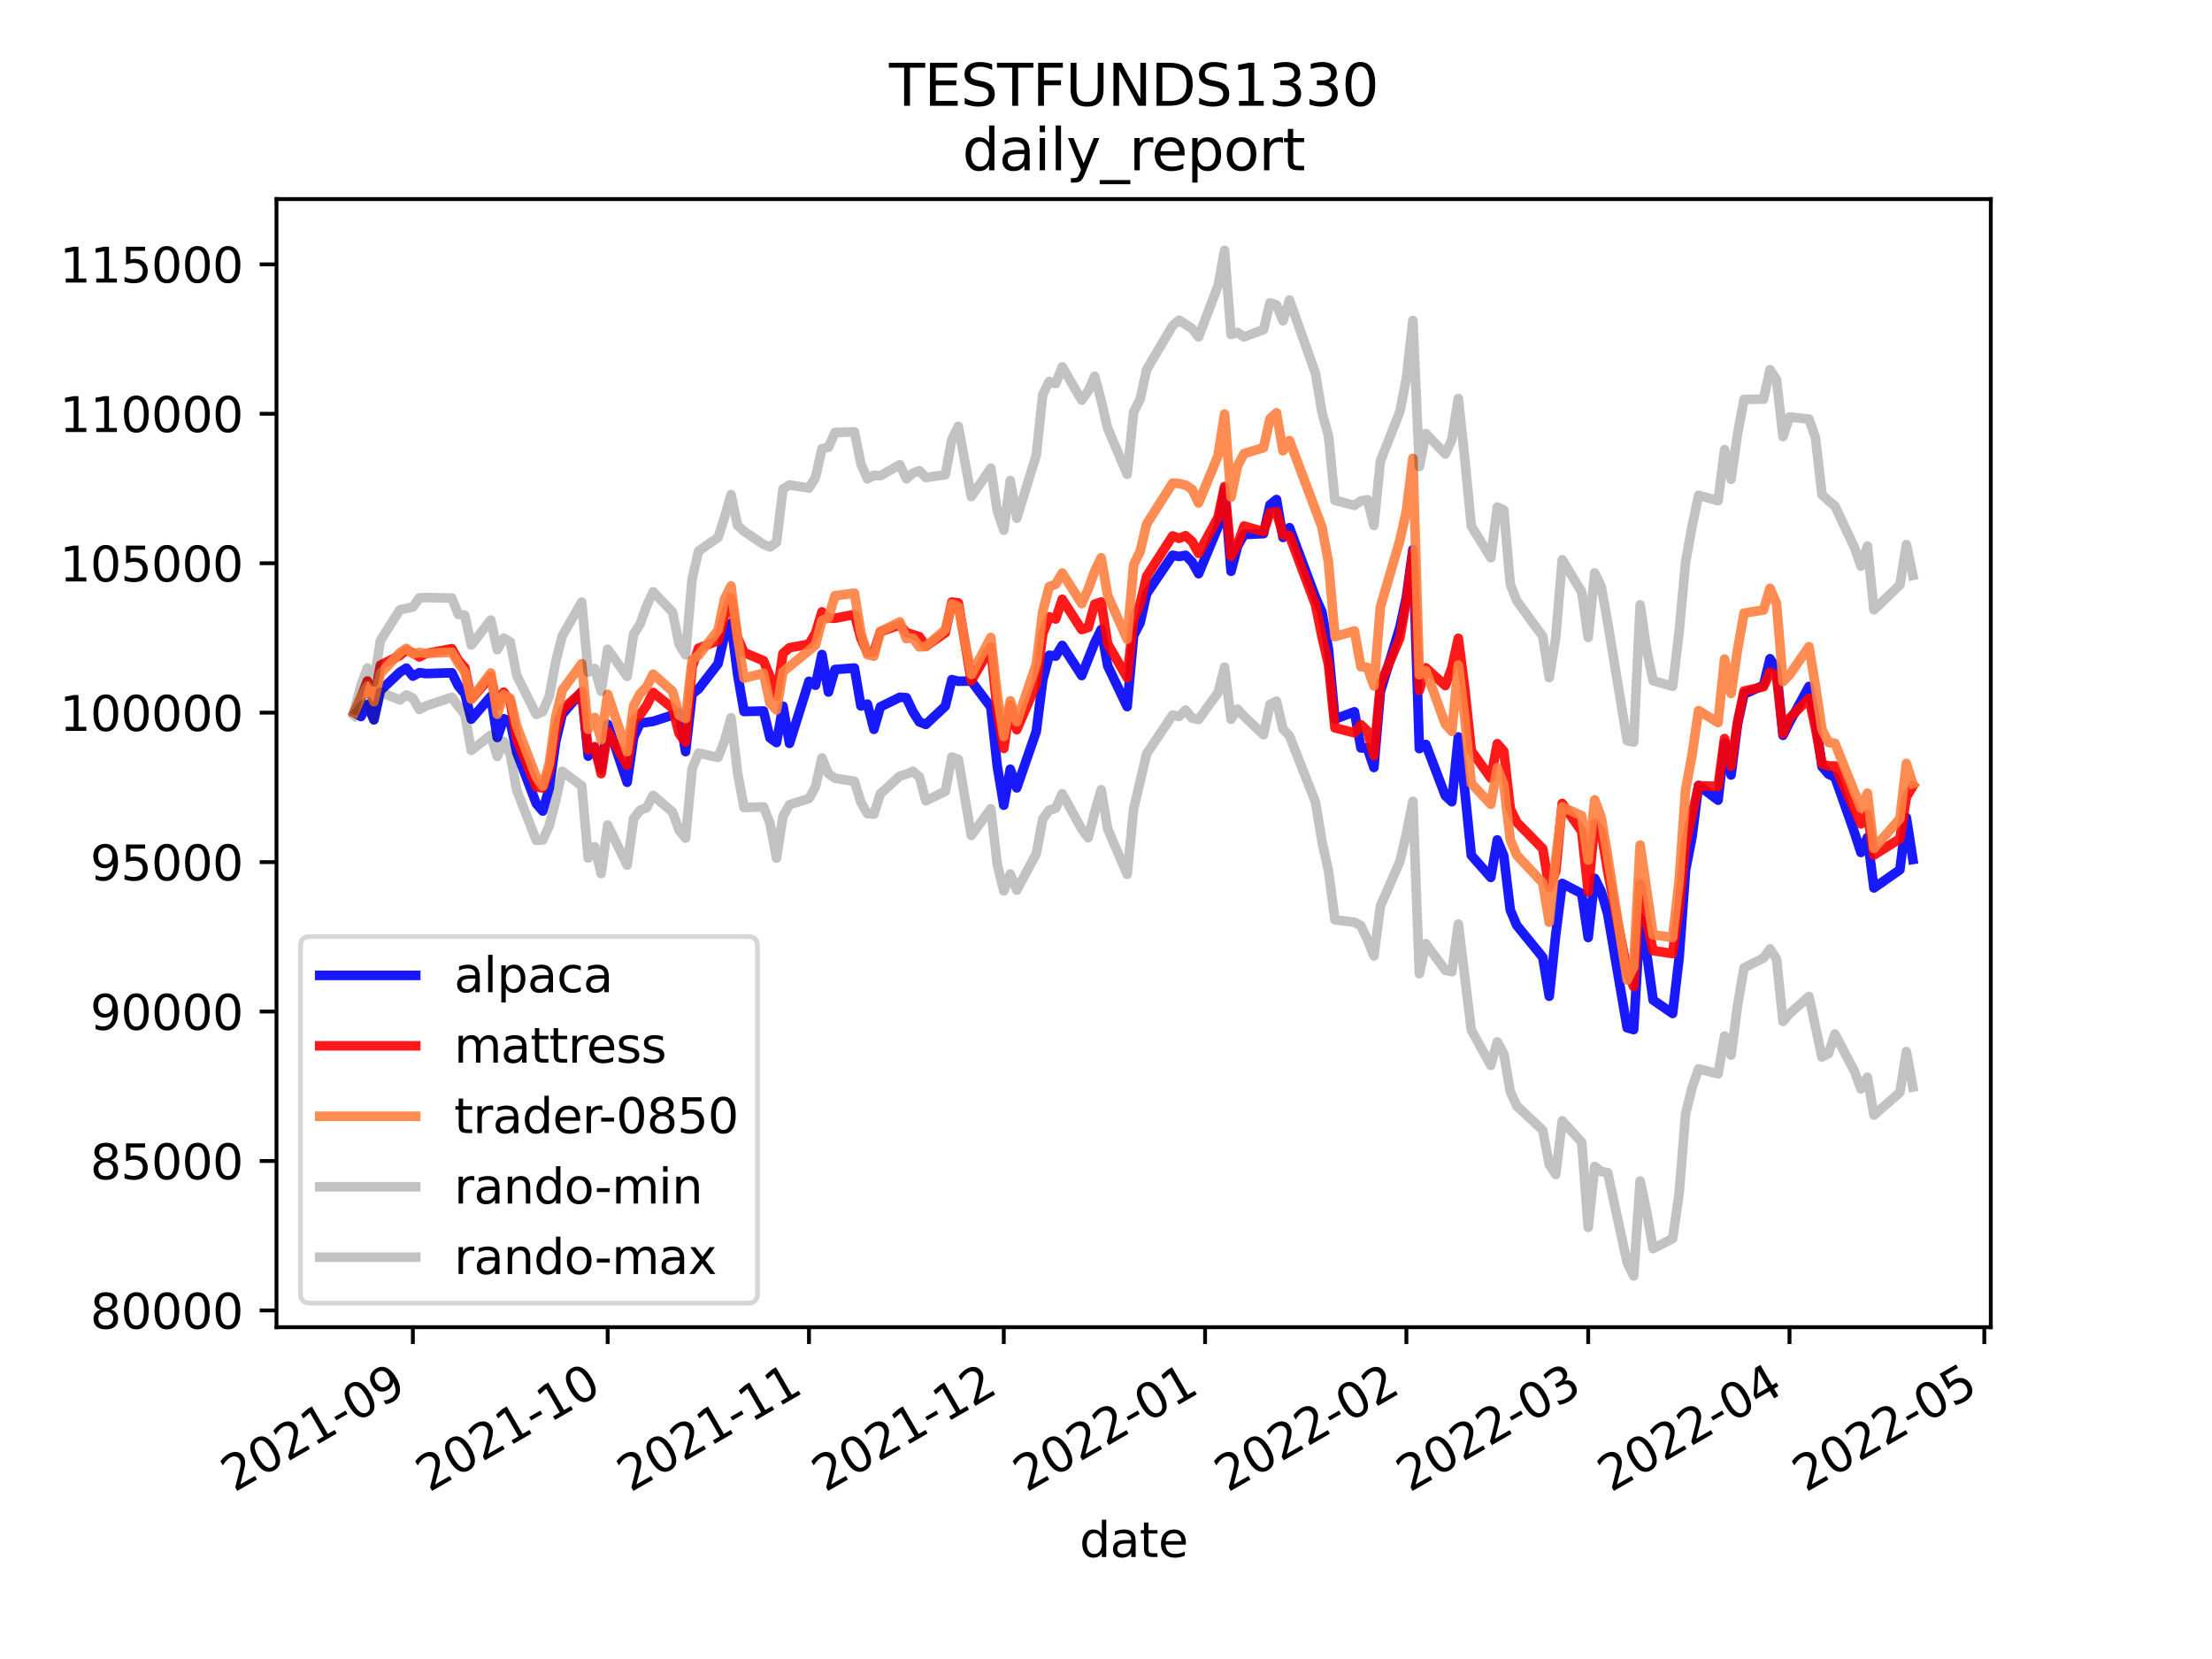 <?xml version="1.0" encoding="utf-8" standalone="no"?>
<!DOCTYPE svg PUBLIC "-//W3C//DTD SVG 1.1//EN"
  "http://www.w3.org/Graphics/SVG/1.1/DTD/svg11.dtd">
<svg height="345.6pt" version="1.1" viewBox="0 0 460.8 345.6" width="460.8pt" xmlns="http://www.w3.org/2000/svg" xmlns:xlink="http://www.w3.org/1999/xlink">
 <defs>
  <style type="text/css">*{stroke-linecap:butt;stroke-linejoin:round;}</style>
 </defs>
 <g id="figure_1">
  <g id="patch_1">
   <path d="M 0 345.6 
L 460.8 345.6 
L 460.8 0 
L 0 0 
z
" style="fill:#ffffff;"/>
  </g>
  <g id="axes_1">
   <g id="patch_2">
    <path d="M 57.6 276.48 
L 414.72 276.48 
L 414.72 41.472 
L 57.6 41.472 
z
" style="fill:#ffffff;"/>
   </g>
   <g id="matplotlib.axis_1">
    <g id="xtick_1">
     <g id="line2d_1">
      <defs>
       <path d="M 0 0 
L 0 3.5 
" id="mda76561484" style="stroke:#000000;stroke-width:0.8;"/>
      </defs>
      <g>
       <use style="stroke:#000000;stroke-width:0.8;" x="86.007" xlink:href="#mda76561484" y="276.48"/>
      </g>
     </g>
     <g id="text_1">
      <!-- 2021-09 -->
      <g transform="translate(48.782 310.952)rotate(-30)scale(0.1 -0.1)">
       <defs>
        <path d="M 1228 531 
L 3431 531 
L 3431 0 
L 469 0 
L 469 531 
Q 828 903 1448 1529 
Q 2069 2156 2228 2338 
Q 2531 2678 2651 2914 
Q 2772 3150 2772 3378 
Q 2772 3750 2511 3984 
Q 2250 4219 1831 4219 
Q 1534 4219 1204 4116 
Q 875 4013 500 3803 
L 500 4441 
Q 881 4594 1212 4672 
Q 1544 4750 1819 4750 
Q 2544 4750 2975 4387 
Q 3406 4025 3406 3419 
Q 3406 3131 3298 2873 
Q 3191 2616 2906 2266 
Q 2828 2175 2409 1742 
Q 1991 1309 1228 531 
z
" id="DejaVuSans-32" transform="scale(0.016)"/>
        <path d="M 2034 4250 
Q 1547 4250 1301 3770 
Q 1056 3291 1056 2328 
Q 1056 1369 1301 889 
Q 1547 409 2034 409 
Q 2525 409 2770 889 
Q 3016 1369 3016 2328 
Q 3016 3291 2770 3770 
Q 2525 4250 2034 4250 
z
M 2034 4750 
Q 2819 4750 3233 4129 
Q 3647 3509 3647 2328 
Q 3647 1150 3233 529 
Q 2819 -91 2034 -91 
Q 1250 -91 836 529 
Q 422 1150 422 2328 
Q 422 3509 836 4129 
Q 1250 4750 2034 4750 
z
" id="DejaVuSans-30" transform="scale(0.016)"/>
        <path d="M 794 531 
L 1825 531 
L 1825 4091 
L 703 3866 
L 703 4441 
L 1819 4666 
L 2450 4666 
L 2450 531 
L 3481 531 
L 3481 0 
L 794 0 
L 794 531 
z
" id="DejaVuSans-31" transform="scale(0.016)"/>
        <path d="M 313 2009 
L 1997 2009 
L 1997 1497 
L 313 1497 
L 313 2009 
z
" id="DejaVuSans-2d" transform="scale(0.016)"/>
        <path d="M 703 97 
L 703 672 
Q 941 559 1184 500 
Q 1428 441 1663 441 
Q 2288 441 2617 861 
Q 2947 1281 2994 2138 
Q 2813 1869 2534 1725 
Q 2256 1581 1919 1581 
Q 1219 1581 811 2004 
Q 403 2428 403 3163 
Q 403 3881 828 4315 
Q 1253 4750 1959 4750 
Q 2769 4750 3195 4129 
Q 3622 3509 3622 2328 
Q 3622 1225 3098 567 
Q 2575 -91 1691 -91 
Q 1453 -91 1209 -44 
Q 966 3 703 97 
z
M 1959 2075 
Q 2384 2075 2632 2365 
Q 2881 2656 2881 3163 
Q 2881 3666 2632 3958 
Q 2384 4250 1959 4250 
Q 1534 4250 1286 3958 
Q 1038 3666 1038 3163 
Q 1038 2656 1286 2365 
Q 1534 2075 1959 2075 
z
" id="DejaVuSans-39" transform="scale(0.016)"/>
       </defs>
       <use xlink:href="#DejaVuSans-32"/>
       <use x="63.623" xlink:href="#DejaVuSans-30"/>
       <use x="127.246" xlink:href="#DejaVuSans-32"/>
       <use x="190.869" xlink:href="#DejaVuSans-31"/>
       <use x="254.492" xlink:href="#DejaVuSans-2d"/>
       <use x="290.576" xlink:href="#DejaVuSans-30"/>
       <use x="354.199" xlink:href="#DejaVuSans-39"/>
      </g>
     </g>
    </g>
    <g id="xtick_2">
     <g id="line2d_2">
      <g>
       <use style="stroke:#000000;stroke-width:0.8;" x="126.589" xlink:href="#mda76561484" y="276.48"/>
      </g>
     </g>
     <g id="text_2">
      <!-- 2021-10 -->
      <g transform="translate(89.364 310.952)rotate(-30)scale(0.1 -0.1)">
       <use xlink:href="#DejaVuSans-32"/>
       <use x="63.623" xlink:href="#DejaVuSans-30"/>
       <use x="127.246" xlink:href="#DejaVuSans-32"/>
       <use x="190.869" xlink:href="#DejaVuSans-31"/>
       <use x="254.492" xlink:href="#DejaVuSans-2d"/>
       <use x="290.576" xlink:href="#DejaVuSans-31"/>
       <use x="354.199" xlink:href="#DejaVuSans-30"/>
      </g>
     </g>
    </g>
    <g id="xtick_3">
     <g id="line2d_3">
      <g>
       <use style="stroke:#000000;stroke-width:0.8;" x="168.524" xlink:href="#mda76561484" y="276.48"/>
      </g>
     </g>
     <g id="text_3">
      <!-- 2021-11 -->
      <g transform="translate(131.299 310.952)rotate(-30)scale(0.1 -0.1)">
       <use xlink:href="#DejaVuSans-32"/>
       <use x="63.623" xlink:href="#DejaVuSans-30"/>
       <use x="127.246" xlink:href="#DejaVuSans-32"/>
       <use x="190.869" xlink:href="#DejaVuSans-31"/>
       <use x="254.492" xlink:href="#DejaVuSans-2d"/>
       <use x="290.576" xlink:href="#DejaVuSans-31"/>
       <use x="354.199" xlink:href="#DejaVuSans-31"/>
      </g>
     </g>
    </g>
    <g id="xtick_4">
     <g id="line2d_4">
      <g>
       <use style="stroke:#000000;stroke-width:0.8;" x="209.105" xlink:href="#mda76561484" y="276.48"/>
      </g>
     </g>
     <g id="text_4">
      <!-- 2021-12 -->
      <g transform="translate(171.881 310.952)rotate(-30)scale(0.1 -0.1)">
       <use xlink:href="#DejaVuSans-32"/>
       <use x="63.623" xlink:href="#DejaVuSans-30"/>
       <use x="127.246" xlink:href="#DejaVuSans-32"/>
       <use x="190.869" xlink:href="#DejaVuSans-31"/>
       <use x="254.492" xlink:href="#DejaVuSans-2d"/>
       <use x="290.576" xlink:href="#DejaVuSans-31"/>
       <use x="354.199" xlink:href="#DejaVuSans-32"/>
      </g>
     </g>
    </g>
    <g id="xtick_5">
     <g id="line2d_5">
      <g>
       <use style="stroke:#000000;stroke-width:0.8;" x="251.04" xlink:href="#mda76561484" y="276.48"/>
      </g>
     </g>
     <g id="text_5">
      <!-- 2022-01 -->
      <g transform="translate(213.815 310.952)rotate(-30)scale(0.1 -0.1)">
       <use xlink:href="#DejaVuSans-32"/>
       <use x="63.623" xlink:href="#DejaVuSans-30"/>
       <use x="127.246" xlink:href="#DejaVuSans-32"/>
       <use x="190.869" xlink:href="#DejaVuSans-32"/>
       <use x="254.492" xlink:href="#DejaVuSans-2d"/>
       <use x="290.576" xlink:href="#DejaVuSans-30"/>
       <use x="354.199" xlink:href="#DejaVuSans-31"/>
      </g>
     </g>
    </g>
    <g id="xtick_6">
     <g id="line2d_6">
      <g>
       <use style="stroke:#000000;stroke-width:0.8;" x="292.975" xlink:href="#mda76561484" y="276.48"/>
      </g>
     </g>
     <g id="text_6">
      <!-- 2022-02 -->
      <g transform="translate(255.75 310.952)rotate(-30)scale(0.1 -0.1)">
       <use xlink:href="#DejaVuSans-32"/>
       <use x="63.623" xlink:href="#DejaVuSans-30"/>
       <use x="127.246" xlink:href="#DejaVuSans-32"/>
       <use x="190.869" xlink:href="#DejaVuSans-32"/>
       <use x="254.492" xlink:href="#DejaVuSans-2d"/>
       <use x="290.576" xlink:href="#DejaVuSans-30"/>
       <use x="354.199" xlink:href="#DejaVuSans-32"/>
      </g>
     </g>
    </g>
    <g id="xtick_7">
     <g id="line2d_7">
      <g>
       <use style="stroke:#000000;stroke-width:0.8;" x="330.851" xlink:href="#mda76561484" y="276.48"/>
      </g>
     </g>
     <g id="text_7">
      <!-- 2022-03 -->
      <g transform="translate(293.626 310.952)rotate(-30)scale(0.1 -0.1)">
       <defs>
        <path d="M 2597 2516 
Q 3050 2419 3304 2112 
Q 3559 1806 3559 1356 
Q 3559 666 3084 287 
Q 2609 -91 1734 -91 
Q 1441 -91 1130 -33 
Q 819 25 488 141 
L 488 750 
Q 750 597 1062 519 
Q 1375 441 1716 441 
Q 2309 441 2620 675 
Q 2931 909 2931 1356 
Q 2931 1769 2642 2001 
Q 2353 2234 1838 2234 
L 1294 2234 
L 1294 2753 
L 1863 2753 
Q 2328 2753 2575 2939 
Q 2822 3125 2822 3475 
Q 2822 3834 2567 4026 
Q 2313 4219 1838 4219 
Q 1578 4219 1281 4162 
Q 984 4106 628 3988 
L 628 4550 
Q 988 4650 1302 4700 
Q 1616 4750 1894 4750 
Q 2613 4750 3031 4423 
Q 3450 4097 3450 3541 
Q 3450 3153 3228 2886 
Q 3006 2619 2597 2516 
z
" id="DejaVuSans-33" transform="scale(0.016)"/>
       </defs>
       <use xlink:href="#DejaVuSans-32"/>
       <use x="63.623" xlink:href="#DejaVuSans-30"/>
       <use x="127.246" xlink:href="#DejaVuSans-32"/>
       <use x="190.869" xlink:href="#DejaVuSans-32"/>
       <use x="254.492" xlink:href="#DejaVuSans-2d"/>
       <use x="290.576" xlink:href="#DejaVuSans-30"/>
       <use x="354.199" xlink:href="#DejaVuSans-33"/>
      </g>
     </g>
    </g>
    <g id="xtick_8">
     <g id="line2d_8">
      <g>
       <use style="stroke:#000000;stroke-width:0.8;" x="372.785" xlink:href="#mda76561484" y="276.48"/>
      </g>
     </g>
     <g id="text_8">
      <!-- 2022-04 -->
      <g transform="translate(335.561 310.952)rotate(-30)scale(0.1 -0.1)">
       <defs>
        <path d="M 2419 4116 
L 825 1625 
L 2419 1625 
L 2419 4116 
z
M 2253 4666 
L 3047 4666 
L 3047 1625 
L 3713 1625 
L 3713 1100 
L 3047 1100 
L 3047 0 
L 2419 0 
L 2419 1100 
L 313 1100 
L 313 1709 
L 2253 4666 
z
" id="DejaVuSans-34" transform="scale(0.016)"/>
       </defs>
       <use xlink:href="#DejaVuSans-32"/>
       <use x="63.623" xlink:href="#DejaVuSans-30"/>
       <use x="127.246" xlink:href="#DejaVuSans-32"/>
       <use x="190.869" xlink:href="#DejaVuSans-32"/>
       <use x="254.492" xlink:href="#DejaVuSans-2d"/>
       <use x="290.576" xlink:href="#DejaVuSans-30"/>
       <use x="354.199" xlink:href="#DejaVuSans-34"/>
      </g>
     </g>
    </g>
    <g id="xtick_9">
     <g id="line2d_9">
      <g>
       <use style="stroke:#000000;stroke-width:0.8;" x="413.367" xlink:href="#mda76561484" y="276.48"/>
      </g>
     </g>
     <g id="text_9">
      <!-- 2022-05 -->
      <g transform="translate(376.142 310.952)rotate(-30)scale(0.1 -0.1)">
       <defs>
        <path d="M 691 4666 
L 3169 4666 
L 3169 4134 
L 1269 4134 
L 1269 2991 
Q 1406 3038 1543 3061 
Q 1681 3084 1819 3084 
Q 2600 3084 3056 2656 
Q 3513 2228 3513 1497 
Q 3513 744 3044 326 
Q 2575 -91 1722 -91 
Q 1428 -91 1123 -41 
Q 819 9 494 109 
L 494 744 
Q 775 591 1075 516 
Q 1375 441 1709 441 
Q 2250 441 2565 725 
Q 2881 1009 2881 1497 
Q 2881 1984 2565 2268 
Q 2250 2553 1709 2553 
Q 1456 2553 1204 2497 
Q 953 2441 691 2322 
L 691 4666 
z
" id="DejaVuSans-35" transform="scale(0.016)"/>
       </defs>
       <use xlink:href="#DejaVuSans-32"/>
       <use x="63.623" xlink:href="#DejaVuSans-30"/>
       <use x="127.246" xlink:href="#DejaVuSans-32"/>
       <use x="190.869" xlink:href="#DejaVuSans-32"/>
       <use x="254.492" xlink:href="#DejaVuSans-2d"/>
       <use x="290.576" xlink:href="#DejaVuSans-30"/>
       <use x="354.199" xlink:href="#DejaVuSans-35"/>
      </g>
     </g>
    </g>
    <g id="text_10">
     <!-- date -->
     <g transform="translate(224.885 324.351)scale(0.1 -0.1)">
      <defs>
       <path d="M 2906 2969 
L 2906 4863 
L 3481 4863 
L 3481 0 
L 2906 0 
L 2906 525 
Q 2725 213 2448 61 
Q 2172 -91 1784 -91 
Q 1150 -91 751 415 
Q 353 922 353 1747 
Q 353 2572 751 3078 
Q 1150 3584 1784 3584 
Q 2172 3584 2448 3432 
Q 2725 3281 2906 2969 
z
M 947 1747 
Q 947 1113 1208 752 
Q 1469 391 1925 391 
Q 2381 391 2643 752 
Q 2906 1113 2906 1747 
Q 2906 2381 2643 2742 
Q 2381 3103 1925 3103 
Q 1469 3103 1208 2742 
Q 947 2381 947 1747 
z
" id="DejaVuSans-64" transform="scale(0.016)"/>
       <path d="M 2194 1759 
Q 1497 1759 1228 1600 
Q 959 1441 959 1056 
Q 959 750 1161 570 
Q 1363 391 1709 391 
Q 2188 391 2477 730 
Q 2766 1069 2766 1631 
L 2766 1759 
L 2194 1759 
z
M 3341 1997 
L 3341 0 
L 2766 0 
L 2766 531 
Q 2569 213 2275 61 
Q 1981 -91 1556 -91 
Q 1019 -91 701 211 
Q 384 513 384 1019 
Q 384 1609 779 1909 
Q 1175 2209 1959 2209 
L 2766 2209 
L 2766 2266 
Q 2766 2663 2505 2880 
Q 2244 3097 1772 3097 
Q 1472 3097 1187 3025 
Q 903 2953 641 2809 
L 641 3341 
Q 956 3463 1253 3523 
Q 1550 3584 1831 3584 
Q 2591 3584 2966 3190 
Q 3341 2797 3341 1997 
z
" id="DejaVuSans-61" transform="scale(0.016)"/>
       <path d="M 1172 4494 
L 1172 3500 
L 2356 3500 
L 2356 3053 
L 1172 3053 
L 1172 1153 
Q 1172 725 1289 603 
Q 1406 481 1766 481 
L 2356 481 
L 2356 0 
L 1766 0 
Q 1100 0 847 248 
Q 594 497 594 1153 
L 594 3053 
L 172 3053 
L 172 3500 
L 594 3500 
L 594 4494 
L 1172 4494 
z
" id="DejaVuSans-74" transform="scale(0.016)"/>
       <path d="M 3597 1894 
L 3597 1613 
L 953 1613 
Q 991 1019 1311 708 
Q 1631 397 2203 397 
Q 2534 397 2845 478 
Q 3156 559 3463 722 
L 3463 178 
Q 3153 47 2828 -22 
Q 2503 -91 2169 -91 
Q 1331 -91 842 396 
Q 353 884 353 1716 
Q 353 2575 817 3079 
Q 1281 3584 2069 3584 
Q 2775 3584 3186 3129 
Q 3597 2675 3597 1894 
z
M 3022 2063 
Q 3016 2534 2758 2815 
Q 2500 3097 2075 3097 
Q 1594 3097 1305 2825 
Q 1016 2553 972 2059 
L 3022 2063 
z
" id="DejaVuSans-65" transform="scale(0.016)"/>
      </defs>
      <use xlink:href="#DejaVuSans-64"/>
      <use x="63.477" xlink:href="#DejaVuSans-61"/>
      <use x="124.756" xlink:href="#DejaVuSans-74"/>
      <use x="163.965" xlink:href="#DejaVuSans-65"/>
     </g>
    </g>
   </g>
   <g id="matplotlib.axis_2">
    <g id="ytick_1">
     <g id="line2d_10">
      <defs>
       <path d="M 0 0 
L -3.5 0 
" id="m012fc1895c" style="stroke:#000000;stroke-width:0.8;"/>
      </defs>
      <g>
       <use style="stroke:#000000;stroke-width:0.8;" x="57.6" xlink:href="#m012fc1895c" y="272.989"/>
      </g>
     </g>
     <g id="text_11">
      <!-- 80000 -->
      <g transform="translate(18.788 276.789)scale(0.1 -0.1)">
       <defs>
        <path d="M 2034 2216 
Q 1584 2216 1326 1975 
Q 1069 1734 1069 1313 
Q 1069 891 1326 650 
Q 1584 409 2034 409 
Q 2484 409 2743 651 
Q 3003 894 3003 1313 
Q 3003 1734 2745 1975 
Q 2488 2216 2034 2216 
z
M 1403 2484 
Q 997 2584 770 2862 
Q 544 3141 544 3541 
Q 544 4100 942 4425 
Q 1341 4750 2034 4750 
Q 2731 4750 3128 4425 
Q 3525 4100 3525 3541 
Q 3525 3141 3298 2862 
Q 3072 2584 2669 2484 
Q 3125 2378 3379 2068 
Q 3634 1759 3634 1313 
Q 3634 634 3220 271 
Q 2806 -91 2034 -91 
Q 1263 -91 848 271 
Q 434 634 434 1313 
Q 434 1759 690 2068 
Q 947 2378 1403 2484 
z
M 1172 3481 
Q 1172 3119 1398 2916 
Q 1625 2713 2034 2713 
Q 2441 2713 2670 2916 
Q 2900 3119 2900 3481 
Q 2900 3844 2670 4047 
Q 2441 4250 2034 4250 
Q 1625 4250 1398 4047 
Q 1172 3844 1172 3481 
z
" id="DejaVuSans-38" transform="scale(0.016)"/>
       </defs>
       <use xlink:href="#DejaVuSans-38"/>
       <use x="63.623" xlink:href="#DejaVuSans-30"/>
       <use x="127.246" xlink:href="#DejaVuSans-30"/>
       <use x="190.869" xlink:href="#DejaVuSans-30"/>
       <use x="254.492" xlink:href="#DejaVuSans-30"/>
      </g>
     </g>
    </g>
    <g id="ytick_2">
     <g id="line2d_11">
      <g>
       <use style="stroke:#000000;stroke-width:0.8;" x="57.6" xlink:href="#m012fc1895c" y="241.857"/>
      </g>
     </g>
     <g id="text_12">
      <!-- 85000 -->
      <g transform="translate(18.788 245.656)scale(0.1 -0.1)">
       <use xlink:href="#DejaVuSans-38"/>
       <use x="63.623" xlink:href="#DejaVuSans-35"/>
       <use x="127.246" xlink:href="#DejaVuSans-30"/>
       <use x="190.869" xlink:href="#DejaVuSans-30"/>
       <use x="254.492" xlink:href="#DejaVuSans-30"/>
      </g>
     </g>
    </g>
    <g id="ytick_3">
     <g id="line2d_12">
      <g>
       <use style="stroke:#000000;stroke-width:0.8;" x="57.6" xlink:href="#m012fc1895c" y="210.725"/>
      </g>
     </g>
     <g id="text_13">
      <!-- 90000 -->
      <g transform="translate(18.788 214.524)scale(0.1 -0.1)">
       <use xlink:href="#DejaVuSans-39"/>
       <use x="63.623" xlink:href="#DejaVuSans-30"/>
       <use x="127.246" xlink:href="#DejaVuSans-30"/>
       <use x="190.869" xlink:href="#DejaVuSans-30"/>
       <use x="254.492" xlink:href="#DejaVuSans-30"/>
      </g>
     </g>
    </g>
    <g id="ytick_4">
     <g id="line2d_13">
      <g>
       <use style="stroke:#000000;stroke-width:0.8;" x="57.6" xlink:href="#m012fc1895c" y="179.593"/>
      </g>
     </g>
     <g id="text_14">
      <!-- 95000 -->
      <g transform="translate(18.788 183.392)scale(0.1 -0.1)">
       <use xlink:href="#DejaVuSans-39"/>
       <use x="63.623" xlink:href="#DejaVuSans-35"/>
       <use x="127.246" xlink:href="#DejaVuSans-30"/>
       <use x="190.869" xlink:href="#DejaVuSans-30"/>
       <use x="254.492" xlink:href="#DejaVuSans-30"/>
      </g>
     </g>
    </g>
    <g id="ytick_5">
     <g id="line2d_14">
      <g>
       <use style="stroke:#000000;stroke-width:0.8;" x="57.6" xlink:href="#m012fc1895c" y="148.461"/>
      </g>
     </g>
     <g id="text_15">
      <!-- 100000 -->
      <g transform="translate(12.425 152.26)scale(0.1 -0.1)">
       <use xlink:href="#DejaVuSans-31"/>
       <use x="63.623" xlink:href="#DejaVuSans-30"/>
       <use x="127.246" xlink:href="#DejaVuSans-30"/>
       <use x="190.869" xlink:href="#DejaVuSans-30"/>
       <use x="254.492" xlink:href="#DejaVuSans-30"/>
       <use x="318.115" xlink:href="#DejaVuSans-30"/>
      </g>
     </g>
    </g>
    <g id="ytick_6">
     <g id="line2d_15">
      <g>
       <use style="stroke:#000000;stroke-width:0.8;" x="57.6" xlink:href="#m012fc1895c" y="117.328"/>
      </g>
     </g>
     <g id="text_16">
      <!-- 105000 -->
      <g transform="translate(12.425 121.128)scale(0.1 -0.1)">
       <use xlink:href="#DejaVuSans-31"/>
       <use x="63.623" xlink:href="#DejaVuSans-30"/>
       <use x="127.246" xlink:href="#DejaVuSans-35"/>
       <use x="190.869" xlink:href="#DejaVuSans-30"/>
       <use x="254.492" xlink:href="#DejaVuSans-30"/>
       <use x="318.115" xlink:href="#DejaVuSans-30"/>
      </g>
     </g>
    </g>
    <g id="ytick_7">
     <g id="line2d_16">
      <g>
       <use style="stroke:#000000;stroke-width:0.8;" x="57.6" xlink:href="#m012fc1895c" y="86.196"/>
      </g>
     </g>
     <g id="text_17">
      <!-- 110000 -->
      <g transform="translate(12.425 89.995)scale(0.1 -0.1)">
       <use xlink:href="#DejaVuSans-31"/>
       <use x="63.623" xlink:href="#DejaVuSans-31"/>
       <use x="127.246" xlink:href="#DejaVuSans-30"/>
       <use x="190.869" xlink:href="#DejaVuSans-30"/>
       <use x="254.492" xlink:href="#DejaVuSans-30"/>
       <use x="318.115" xlink:href="#DejaVuSans-30"/>
      </g>
     </g>
    </g>
    <g id="ytick_8">
     <g id="line2d_17">
      <g>
       <use style="stroke:#000000;stroke-width:0.8;" x="57.6" xlink:href="#m012fc1895c" y="55.064"/>
      </g>
     </g>
     <g id="text_18">
      <!-- 115000 -->
      <g transform="translate(12.425 58.863)scale(0.1 -0.1)">
       <use xlink:href="#DejaVuSans-31"/>
       <use x="63.623" xlink:href="#DejaVuSans-31"/>
       <use x="127.246" xlink:href="#DejaVuSans-35"/>
       <use x="190.869" xlink:href="#DejaVuSans-30"/>
       <use x="254.492" xlink:href="#DejaVuSans-30"/>
       <use x="318.115" xlink:href="#DejaVuSans-30"/>
      </g>
     </g>
    </g>
   </g>
   <g id="line2d_18">
    <path clip-path="url(#pe1942e938a)" d="M 73.833 148.461 
L 75.185 149.269 
L 76.538 146.769 
L 77.891 149.964 
L 79.244 143.856 
L 83.302 140.03 
L 84.655 139.177 
L 86.007 140.846 
L 87.36 140.13 
L 88.713 140.314 
L 94.124 140.153 
L 95.476 142.897 
L 96.829 144.495 
L 98.182 149.803 
L 102.24 145.072 
L 103.593 153.634 
L 104.945 149.735 
L 106.298 150.342 
L 107.651 156.715 
L 111.709 167.385 
L 113.062 168.964 
L 114.415 164.162 
L 115.767 154.485 
L 117.12 148.805 
L 121.178 144.093 
L 122.531 157.515 
L 123.884 155.749 
L 125.236 160.344 
L 126.589 150.891 
L 130.647 162.965 
L 132 153.569 
L 133.353 150.669 
L 136.058 150.273 
L 141.469 148.529 
L 142.822 156.583 
L 144.175 144.599 
L 145.527 143.514 
L 149.585 138.264 
L 150.938 132.369 
L 152.291 129.837 
L 153.644 140.413 
L 154.996 148.217 
L 159.055 148.108 
L 160.407 153.731 
L 161.76 154.689 
L 163.113 147.104 
L 164.465 154.857 
L 168.524 141.922 
L 169.876 142.754 
L 171.229 136.343 
L 172.582 144.165 
L 173.935 139.469 
L 177.993 139.168 
L 179.345 147.06 
L 180.698 146.678 
L 182.051 151.933 
L 183.404 147.246 
L 187.462 145.253 
L 188.815 145.349 
L 190.167 148.248 
L 191.52 150.386 
L 192.873 150.906 
L 196.931 147.101 
L 198.284 141.579 
L 199.636 141.918 
L 202.342 141.88 
L 206.4 147.298 
L 207.753 159.63 
L 209.105 167.739 
L 210.458 160.246 
L 211.811 164.128 
L 215.869 152.392 
L 217.222 141.66 
L 218.575 136.505 
L 219.927 136.677 
L 221.28 134.451 
L 225.338 140.732 
L 228.044 133.883 
L 229.396 131.154 
L 230.749 138.698 
L 234.807 147.203 
L 236.16 132.378 
L 237.513 129.739 
L 238.865 123.667 
L 244.276 115.667 
L 245.629 115.929 
L 246.982 115.679 
L 248.335 117.077 
L 249.687 119.515 
L 253.745 109.754 
L 255.098 101.917 
L 256.451 119.01 
L 257.804 113.798 
L 259.156 111.345 
L 263.215 111.169 
L 264.567 105.16 
L 265.92 104.057 
L 267.273 111.959 
L 268.625 109.925 
L 274.036 124.437 
L 275.389 127.479 
L 276.742 135.219 
L 278.095 149.797 
L 282.153 148.275 
L 283.505 155.815 
L 284.858 155.849 
L 286.211 159.886 
L 287.564 144.081 
L 291.622 130.646 
L 292.975 124.403 
L 294.327 114.494 
L 295.68 155.948 
L 297.033 155.09 
L 301.091 165.755 
L 302.444 167.017 
L 303.796 153.516 
L 305.149 164.858 
L 306.502 178.178 
L 310.56 182.779 
L 311.913 174.967 
L 313.265 178.287 
L 314.618 189.578 
L 315.971 192.764 
L 321.382 199.416 
L 322.735 207.539 
L 324.087 194.733 
L 325.44 184.033 
L 329.498 186.151 
L 330.851 195.301 
L 332.204 182.97 
L 333.556 185.685 
L 334.909 190.408 
L 338.967 214.11 
L 340.32 214.482 
L 341.673 191.295 
L 343.025 198.579 
L 344.378 208.332 
L 348.436 211.127 
L 349.789 199.558 
L 351.142 181.253 
L 352.495 174.271 
L 353.847 163.617 
L 357.905 166.692 
L 359.258 154.788 
L 360.611 161.446 
L 361.964 150.846 
L 363.316 144.593 
L 367.375 142.771 
L 368.727 137.225 
L 370.08 139.312 
L 371.433 153.19 
L 372.785 150.469 
L 376.844 142.996 
L 378.196 149.989 
L 379.549 159.672 
L 380.902 161.252 
L 382.255 161.901 
L 386.313 173.409 
L 387.665 177.585 
L 389.018 174.471 
L 390.371 184.97 
L 395.782 181.19 
L 397.135 170.319 
L 398.487 179.043 
L 398.487 179.043 
" style="fill:none;stroke:#0000ff;stroke-linecap:square;stroke-opacity:0.9;stroke-width:2;"/>
   </g>
   <g id="line2d_19">
    <path clip-path="url(#pe1942e938a)" d="M 73.833 148.461 
L 75.185 145.331 
L 76.538 141.866 
L 77.891 146.06 
L 79.244 138.574 
L 83.302 136.539 
L 84.655 135.449 
L 86.007 135.986 
L 87.36 136.851 
L 88.713 136.149 
L 94.124 135.129 
L 95.476 137.546 
L 96.829 139.074 
L 98.182 145.649 
L 102.24 140.927 
L 103.593 146.987 
L 104.945 144.194 
L 106.298 146.12 
L 107.651 154.064 
L 111.709 163.944 
L 113.062 164.136 
L 114.415 160.514 
L 115.767 152.283 
L 117.12 147.854 
L 121.178 144.154 
L 122.531 156.197 
L 123.884 155.54 
L 125.236 161.162 
L 126.589 152.39 
L 130.647 159.425 
L 132 150.173 
L 133.353 148.89 
L 134.705 146.965 
L 136.058 144.26 
L 140.116 147.525 
L 141.469 152.819 
L 142.822 154.573 
L 144.175 139.004 
L 145.527 135.035 
L 149.585 133.462 
L 150.938 128.142 
L 152.291 124.597 
L 153.644 132.792 
L 154.996 135.925 
L 159.055 137.636 
L 160.407 140.942 
L 161.76 145.075 
L 163.113 136.124 
L 164.465 134.937 
L 168.524 134.187 
L 169.876 131.936 
L 171.229 127.467 
L 172.582 128.753 
L 173.935 128.791 
L 177.993 128.011 
L 179.345 132.988 
L 180.698 135.939 
L 182.051 135.783 
L 183.404 131.581 
L 187.462 130.177 
L 188.815 131.775 
L 191.52 132.633 
L 192.873 134.649 
L 196.931 131.798 
L 198.284 125.423 
L 199.636 125.595 
L 202.342 141.83 
L 206.4 134.814 
L 207.753 148.347 
L 209.105 155.916 
L 210.458 146.877 
L 211.811 152.004 
L 215.869 142.537 
L 217.222 132.036 
L 218.575 128.514 
L 219.927 128.946 
L 221.28 124.849 
L 225.338 131.146 
L 226.691 130.723 
L 228.044 125.869 
L 229.396 125.412 
L 230.749 134.118 
L 234.807 141.171 
L 236.16 128.968 
L 237.513 125.784 
L 238.865 120.059 
L 244.276 111.645 
L 245.629 112.139 
L 246.982 111.596 
L 248.335 112.794 
L 249.687 115.269 
L 253.745 107.766 
L 255.098 101.367 
L 256.451 115.877 
L 257.804 113.42 
L 259.156 109.582 
L 263.215 110.752 
L 264.567 106.802 
L 265.92 106.649 
L 267.273 111.442 
L 268.625 111.6 
L 274.036 125.976 
L 275.389 132.591 
L 276.742 138.406 
L 278.095 151.624 
L 282.153 152.655 
L 283.505 150.976 
L 284.858 152.29 
L 286.211 157.403 
L 287.564 142.523 
L 291.622 132.883 
L 292.975 125.147 
L 294.327 114.971 
L 295.68 143.797 
L 297.033 139.128 
L 301.091 142.828 
L 302.444 139.099 
L 303.796 132.972 
L 305.149 143.554 
L 306.502 156.398 
L 310.56 162.078 
L 311.913 154.93 
L 313.265 156.501 
L 314.618 168.491 
L 315.971 171.277 
L 321.382 176.797 
L 322.735 184.898 
L 324.087 181.567 
L 325.44 167.378 
L 329.498 173.18 
L 330.851 185.774 
L 332.204 171.538 
L 333.556 173.207 
L 334.909 181.439 
L 338.967 202.206 
L 340.32 205.525 
L 341.673 184.104 
L 343.025 191.979 
L 344.378 198.04 
L 348.436 198.646 
L 349.789 188.877 
L 351.142 175.774 
L 353.847 163.696 
L 357.905 163.823 
L 359.258 153.864 
L 360.611 159.608 
L 361.964 150.417 
L 363.316 143.963 
L 367.375 143.051 
L 368.727 140.021 
L 370.08 140.815 
L 371.433 152.832 
L 372.785 149.606 
L 376.844 145.488 
L 378.196 151.658 
L 379.549 159.137 
L 380.902 159.572 
L 382.255 159.563 
L 387.665 171.636 
L 389.018 169.58 
L 390.371 178.109 
L 395.782 174.727 
L 397.135 166.055 
L 398.487 163.771 
L 398.487 163.771 
" style="fill:none;stroke:#ff0000;stroke-linecap:square;stroke-opacity:0.9;stroke-width:2;"/>
   </g>
   <g id="line2d_20">
    <path clip-path="url(#pe1942e938a)" d="M 73.833 148.461 
L 75.185 145.231 
L 76.538 142.898 
L 77.891 146.174 
L 79.244 140.31 
L 83.302 135.998 
L 84.655 135.068 
L 86.007 136.218 
L 87.36 135.919 
L 88.713 136.099 
L 94.124 135.89 
L 95.476 138.1 
L 96.829 140.032 
L 98.182 145.63 
L 102.24 140.195 
L 103.593 148.788 
L 104.945 144.672 
L 106.298 145.491 
L 107.651 151.302 
L 111.709 161.806 
L 113.062 163.749 
L 114.415 159.124 
L 115.767 149.333 
L 117.12 143.806 
L 121.178 138.254 
L 122.531 151.948 
L 123.884 149.46 
L 125.236 154.084 
L 126.589 144.655 
L 130.647 156.61 
L 132 147.022 
L 133.353 144.507 
L 134.705 143.085 
L 136.058 140.444 
L 140.116 144.022 
L 141.469 148.976 
L 142.822 149.689 
L 144.175 137.52 
L 145.527 136.501 
L 149.585 131.292 
L 150.938 124.771 
L 152.291 122.069 
L 153.644 132.738 
L 154.996 141.264 
L 159.055 140.249 
L 160.407 146.471 
L 161.76 147.895 
L 163.113 139.951 
L 169.876 134.394 
L 171.229 129.271 
L 172.582 128.704 
L 173.935 124.109 
L 177.993 123.572 
L 179.345 131.806 
L 180.698 136.363 
L 182.051 136.687 
L 183.404 131.548 
L 187.462 129.559 
L 188.815 133.039 
L 190.167 132.906 
L 191.52 134.764 
L 192.873 134.692 
L 196.931 131.142 
L 198.284 125.797 
L 199.636 126.399 
L 202.342 140.509 
L 206.4 132.805 
L 207.753 144.784 
L 209.105 153.415 
L 210.458 145.98 
L 211.811 150.345 
L 215.869 138.366 
L 217.222 127.383 
L 218.575 122.219 
L 219.927 121.706 
L 221.28 119.373 
L 225.338 125.745 
L 226.691 122.754 
L 228.044 118.985 
L 229.396 116.2 
L 230.749 124.036 
L 234.807 133.168 
L 236.16 117.641 
L 237.513 114.87 
L 238.865 109.17 
L 244.276 100.645 
L 245.629 100.733 
L 246.982 101.045 
L 248.335 101.96 
L 249.687 104.781 
L 253.745 94.924 
L 255.098 86.26 
L 256.451 103.555 
L 257.804 97.047 
L 259.156 94.502 
L 263.215 93.268 
L 264.567 87.229 
L 265.92 86.001 
L 267.273 93.908 
L 268.625 91.801 
L 275.389 109.786 
L 276.742 117.122 
L 278.095 132.631 
L 282.153 131.439 
L 283.505 138.886 
L 284.858 139.036 
L 286.211 142.9 
L 287.564 126.437 
L 291.622 112.551 
L 292.975 106.477 
L 294.327 95.483 
L 295.68 140.581 
L 297.033 139.719 
L 301.091 150.847 
L 302.444 152.36 
L 303.796 138.539 
L 305.149 149.709 
L 306.502 163.198 
L 310.56 167.532 
L 311.913 159.931 
L 313.265 163.356 
L 314.618 174.938 
L 315.971 178.142 
L 321.382 183.922 
L 322.735 192.116 
L 324.087 178.88 
L 325.44 168.083 
L 329.498 169.945 
L 330.851 179.183 
L 332.204 166.628 
L 333.556 170.224 
L 334.909 178.353 
L 338.967 204.157 
L 340.32 201.417 
L 341.673 176.042 
L 344.378 194.731 
L 348.436 195.301 
L 349.789 183.497 
L 351.142 164.506 
L 352.495 157.201 
L 353.847 148.04 
L 357.905 150.524 
L 359.258 137.296 
L 360.611 144.443 
L 361.964 135.34 
L 363.316 127.73 
L 367.375 127.073 
L 368.727 122.547 
L 370.08 125.704 
L 371.433 141.993 
L 372.785 140.595 
L 376.844 134.715 
L 378.196 142.956 
L 379.549 151.927 
L 380.902 154.675 
L 382.255 154.849 
L 387.665 168.364 
L 389.018 165.235 
L 390.371 176.745 
L 395.782 170.539 
L 397.135 159.038 
L 398.487 163.243 
L 398.487 163.243 
" style="fill:none;stroke:#ff8040;stroke-linecap:square;stroke-opacity:0.9;stroke-width:2;"/>
   </g>
   <g id="line2d_21">
    <path clip-path="url(#pe1942e938a)" d="M 73.833 149.083 
L 75.185 147.232 
L 76.538 146.134 
L 77.891 149.879 
L 79.244 144.177 
L 83.302 145.81 
L 84.655 144.758 
L 86.007 145.454 
L 87.36 147.791 
L 88.713 147.075 
L 94.124 145.255 
L 95.476 147.143 
L 96.829 148.819 
L 98.182 156.32 
L 102.24 153.144 
L 103.593 157.585 
L 104.945 154.443 
L 106.298 157.223 
L 107.651 164.647 
L 111.709 175.046 
L 113.062 174.997 
L 114.415 172.02 
L 115.767 166.715 
L 117.12 160.676 
L 121.178 163.699 
L 122.531 178.745 
L 123.884 176.391 
L 125.236 181.977 
L 126.589 171.874 
L 130.647 180.223 
L 132 170.53 
L 133.353 168.779 
L 134.705 168.249 
L 136.058 165.698 
L 140.116 169.181 
L 141.469 172.945 
L 142.822 174.585 
L 144.175 160.179 
L 145.527 156.877 
L 149.585 157.785 
L 150.938 154.37 
L 152.291 149.509 
L 153.644 160.958 
L 154.996 168.225 
L 159.055 168.085 
L 160.407 171.529 
L 161.76 178.779 
L 163.113 170.02 
L 164.465 167.629 
L 168.524 166.346 
L 169.876 163.919 
L 171.229 157.89 
L 172.582 161.171 
L 173.935 162.107 
L 177.993 162.772 
L 179.345 167.141 
L 180.698 169.494 
L 182.051 169.592 
L 183.404 165.365 
L 187.462 161.663 
L 188.815 161.266 
L 190.167 160.682 
L 191.52 161.818 
L 192.873 166.818 
L 196.931 164.837 
L 198.284 157.705 
L 199.636 158.187 
L 202.342 174.024 
L 206.4 168.49 
L 207.753 180.067 
L 209.105 185.606 
L 210.458 182.076 
L 211.811 185.431 
L 215.869 177.866 
L 217.222 170.603 
L 218.575 168.775 
L 219.927 168.363 
L 221.28 165.35 
L 225.338 172.709 
L 226.691 174.529 
L 228.044 169.178 
L 229.396 164.517 
L 230.749 172.671 
L 234.807 182.127 
L 236.16 168.515 
L 238.865 157.015 
L 244.276 148.96 
L 245.629 149.258 
L 246.982 147.914 
L 248.335 149.596 
L 249.687 149.865 
L 253.745 144.28 
L 255.098 138.966 
L 256.451 149.837 
L 257.804 147.736 
L 259.156 149.219 
L 263.215 153.053 
L 264.567 146.748 
L 265.92 146.073 
L 267.273 151.855 
L 268.625 153.305 
L 274.036 167.091 
L 275.389 175.268 
L 276.742 181.381 
L 278.095 191.622 
L 282.153 192.108 
L 283.505 192.846 
L 284.858 195.719 
L 286.211 199.142 
L 287.564 188.789 
L 291.622 179.448 
L 292.975 173.691 
L 294.327 166.921 
L 295.68 202.819 
L 297.033 196.576 
L 301.091 202.12 
L 302.444 202.415 
L 303.796 192.497 
L 306.502 214.591 
L 310.56 221.933 
L 311.913 217.045 
L 313.265 219.495 
L 314.618 227.39 
L 315.971 230.37 
L 321.382 235.451 
L 322.735 242.559 
L 324.087 244.676 
L 325.44 233.494 
L 329.498 237.972 
L 330.851 255.694 
L 332.204 242.993 
L 333.556 244.039 
L 334.909 244.282 
L 338.967 263.056 
L 340.32 265.798 
L 341.673 246.035 
L 343.025 252.406 
L 344.378 260.121 
L 348.436 257.996 
L 349.789 248.683 
L 351.142 232.004 
L 352.495 226.554 
L 353.847 222.667 
L 357.905 223.699 
L 359.258 215.825 
L 360.611 219.801 
L 361.964 209.466 
L 363.316 201.609 
L 367.375 199.574 
L 368.727 197.668 
L 370.08 199.755 
L 371.433 212.788 
L 372.785 211.181 
L 376.844 207.581 
L 379.549 220.208 
L 380.902 219.474 
L 382.255 215.408 
L 386.313 223.154 
L 387.665 226.834 
L 389.018 224.398 
L 390.371 232.286 
L 395.782 227.578 
L 397.135 219.059 
L 398.487 226.457 
L 398.487 226.457 
" style="fill:none;stroke:#0d0d0d;stroke-linecap:square;stroke-opacity:0.25;stroke-width:2;"/>
   </g>
   <g id="line2d_22">
    <path clip-path="url(#pe1942e938a)" d="M 73.833 147.838 
L 75.185 142.812 
L 76.538 139.14 
L 77.891 142.097 
L 79.244 133.442 
L 83.302 127.029 
L 86.007 126.461 
L 87.36 124.55 
L 88.713 124.484 
L 94.124 124.582 
L 95.476 127.983 
L 96.829 128.158 
L 98.182 134.362 
L 102.24 129.159 
L 103.593 135.343 
L 104.945 132.92 
L 106.298 133.767 
L 107.651 140.721 
L 111.709 148.818 
L 113.062 148.247 
L 114.415 145.027 
L 115.767 137.858 
L 117.12 132.495 
L 121.178 125.43 
L 122.531 140.021 
L 123.884 139.254 
L 125.236 144.003 
L 126.589 135.242 
L 130.647 140.914 
L 132 132.1 
L 133.353 129.985 
L 134.705 126.205 
L 136.058 123.289 
L 140.116 127.536 
L 141.469 134.245 
L 142.822 136.404 
L 144.175 120.65 
L 145.527 114.79 
L 149.585 111.962 
L 150.938 107.776 
L 152.291 103.04 
L 153.644 109.429 
L 154.996 110.675 
L 159.055 113.401 
L 160.407 113.955 
L 161.76 112.939 
L 163.113 101.844 
L 164.465 101.035 
L 168.524 101.665 
L 169.876 99.462 
L 171.229 93.479 
L 172.582 93.178 
L 173.935 90.104 
L 177.993 89.973 
L 179.345 96.619 
L 180.698 99.755 
L 182.051 99.024 
L 183.404 99.111 
L 187.462 96.802 
L 188.815 99.746 
L 190.167 98.559 
L 191.52 98.056 
L 192.873 99.478 
L 196.931 98.89 
L 198.284 91.575 
L 199.636 88.799 
L 202.342 103.45 
L 206.4 97.534 
L 207.753 106.384 
L 209.105 110.457 
L 210.458 100.117 
L 211.811 107.947 
L 215.869 94.83 
L 217.222 82.19 
L 218.575 79.477 
L 219.927 79.899 
L 221.28 76.424 
L 225.338 83.356 
L 226.691 81.464 
L 228.044 78.377 
L 229.396 83.436 
L 230.749 89.229 
L 234.807 98.791 
L 236.16 85.827 
L 237.513 83.172 
L 238.865 76.987 
L 244.276 67.838 
L 245.629 66.686 
L 248.335 68.457 
L 249.687 70.184 
L 253.745 59.512 
L 255.098 52.154 
L 256.451 69.698 
L 257.804 69.248 
L 259.156 70.192 
L 263.215 68.66 
L 264.567 63.096 
L 265.92 63.541 
L 267.273 66.834 
L 268.625 62.495 
L 274.036 77.759 
L 275.389 85.883 
L 276.742 90.781 
L 278.095 104.228 
L 282.153 105.287 
L 283.505 104.333 
L 284.858 104.093 
L 286.211 109.469 
L 287.564 96.063 
L 291.622 85.732 
L 292.975 78.816 
L 294.327 66.775 
L 295.68 97.207 
L 297.033 90.318 
L 301.091 94.573 
L 302.444 91.562 
L 303.796 83.005 
L 305.149 95.656 
L 306.502 109.563 
L 310.56 116.178 
L 311.913 105.619 
L 313.265 106.25 
L 314.618 121.71 
L 315.971 125.152 
L 321.382 132.567 
L 322.735 141.159 
L 324.087 132.83 
L 325.44 116.606 
L 329.498 123.324 
L 330.851 132.789 
L 332.204 119.344 
L 333.556 122.15 
L 334.909 129.656 
L 338.967 154.296 
L 340.32 154.587 
L 341.673 126.001 
L 343.025 135.33 
L 344.378 141.801 
L 348.436 142.982 
L 349.789 131.67 
L 351.142 117.05 
L 352.495 109.636 
L 353.847 103.186 
L 357.905 104.311 
L 359.258 93.656 
L 360.611 99.842 
L 361.964 90.365 
L 363.316 83.194 
L 367.375 83.155 
L 368.727 77.008 
L 370.08 79.076 
L 371.433 90.957 
L 372.785 86.88 
L 376.844 87.3 
L 378.196 91.214 
L 379.549 103.012 
L 380.902 104.306 
L 382.255 105.429 
L 386.313 114.062 
L 387.665 117.914 
L 389.018 113.759 
L 390.371 127.035 
L 395.782 121.839 
L 397.135 113.46 
L 398.487 119.865 
L 398.487 119.865 
" style="fill:none;stroke:#0d0d0d;stroke-linecap:square;stroke-opacity:0.25;stroke-width:2;"/>
   </g>
   <g id="patch_3">
    <path d="M 57.6 276.48 
L 57.6 41.472 
" style="fill:none;stroke:#000000;stroke-linecap:square;stroke-linejoin:miter;stroke-width:0.8;"/>
   </g>
   <g id="patch_4">
    <path d="M 414.72 276.48 
L 414.72 41.472 
" style="fill:none;stroke:#000000;stroke-linecap:square;stroke-linejoin:miter;stroke-width:0.8;"/>
   </g>
   <g id="patch_5">
    <path d="M 57.6 276.48 
L 414.72 276.48 
" style="fill:none;stroke:#000000;stroke-linecap:square;stroke-linejoin:miter;stroke-width:0.8;"/>
   </g>
   <g id="patch_6">
    <path d="M 57.6 41.472 
L 414.72 41.472 
" style="fill:none;stroke:#000000;stroke-linecap:square;stroke-linejoin:miter;stroke-width:0.8;"/>
   </g>
   <g id="text_19">
    <!-- TESTFUNDS1330 -->
    <g transform="translate(185.2 22.035)scale(0.12 -0.12)">
     <defs>
      <path d="M -19 4666 
L 3928 4666 
L 3928 4134 
L 2272 4134 
L 2272 0 
L 1638 0 
L 1638 4134 
L -19 4134 
L -19 4666 
z
" id="DejaVuSans-54" transform="scale(0.016)"/>
      <path d="M 628 4666 
L 3578 4666 
L 3578 4134 
L 1259 4134 
L 1259 2753 
L 3481 2753 
L 3481 2222 
L 1259 2222 
L 1259 531 
L 3634 531 
L 3634 0 
L 628 0 
L 628 4666 
z
" id="DejaVuSans-45" transform="scale(0.016)"/>
      <path d="M 3425 4513 
L 3425 3897 
Q 3066 4069 2747 4153 
Q 2428 4238 2131 4238 
Q 1616 4238 1336 4038 
Q 1056 3838 1056 3469 
Q 1056 3159 1242 3001 
Q 1428 2844 1947 2747 
L 2328 2669 
Q 3034 2534 3370 2195 
Q 3706 1856 3706 1288 
Q 3706 609 3251 259 
Q 2797 -91 1919 -91 
Q 1588 -91 1214 -16 
Q 841 59 441 206 
L 441 856 
Q 825 641 1194 531 
Q 1563 422 1919 422 
Q 2459 422 2753 634 
Q 3047 847 3047 1241 
Q 3047 1584 2836 1778 
Q 2625 1972 2144 2069 
L 1759 2144 
Q 1053 2284 737 2584 
Q 422 2884 422 3419 
Q 422 4038 858 4394 
Q 1294 4750 2059 4750 
Q 2388 4750 2728 4690 
Q 3069 4631 3425 4513 
z
" id="DejaVuSans-53" transform="scale(0.016)"/>
      <path d="M 628 4666 
L 3309 4666 
L 3309 4134 
L 1259 4134 
L 1259 2759 
L 3109 2759 
L 3109 2228 
L 1259 2228 
L 1259 0 
L 628 0 
L 628 4666 
z
" id="DejaVuSans-46" transform="scale(0.016)"/>
      <path d="M 556 4666 
L 1191 4666 
L 1191 1831 
Q 1191 1081 1462 751 
Q 1734 422 2344 422 
Q 2950 422 3222 751 
Q 3494 1081 3494 1831 
L 3494 4666 
L 4128 4666 
L 4128 1753 
Q 4128 841 3676 375 
Q 3225 -91 2344 -91 
Q 1459 -91 1007 375 
Q 556 841 556 1753 
L 556 4666 
z
" id="DejaVuSans-55" transform="scale(0.016)"/>
      <path d="M 628 4666 
L 1478 4666 
L 3547 763 
L 3547 4666 
L 4159 4666 
L 4159 0 
L 3309 0 
L 1241 3903 
L 1241 0 
L 628 0 
L 628 4666 
z
" id="DejaVuSans-4e" transform="scale(0.016)"/>
      <path d="M 1259 4147 
L 1259 519 
L 2022 519 
Q 2988 519 3436 956 
Q 3884 1394 3884 2338 
Q 3884 3275 3436 3711 
Q 2988 4147 2022 4147 
L 1259 4147 
z
M 628 4666 
L 1925 4666 
Q 3281 4666 3915 4102 
Q 4550 3538 4550 2338 
Q 4550 1131 3912 565 
Q 3275 0 1925 0 
L 628 0 
L 628 4666 
z
" id="DejaVuSans-44" transform="scale(0.016)"/>
     </defs>
     <use xlink:href="#DejaVuSans-54"/>
     <use x="61.084" xlink:href="#DejaVuSans-45"/>
     <use x="124.268" xlink:href="#DejaVuSans-53"/>
     <use x="187.744" xlink:href="#DejaVuSans-54"/>
     <use x="248.828" xlink:href="#DejaVuSans-46"/>
     <use x="306.348" xlink:href="#DejaVuSans-55"/>
     <use x="379.541" xlink:href="#DejaVuSans-4e"/>
     <use x="454.346" xlink:href="#DejaVuSans-44"/>
     <use x="531.348" xlink:href="#DejaVuSans-53"/>
     <use x="594.824" xlink:href="#DejaVuSans-31"/>
     <use x="658.447" xlink:href="#DejaVuSans-33"/>
     <use x="722.07" xlink:href="#DejaVuSans-33"/>
     <use x="785.693" xlink:href="#DejaVuSans-30"/>
    </g>
    <!-- daily_report -->
    <g transform="translate(200.467 35.472)scale(0.12 -0.12)">
     <defs>
      <path d="M 603 3500 
L 1178 3500 
L 1178 0 
L 603 0 
L 603 3500 
z
M 603 4863 
L 1178 4863 
L 1178 4134 
L 603 4134 
L 603 4863 
z
" id="DejaVuSans-69" transform="scale(0.016)"/>
      <path d="M 603 4863 
L 1178 4863 
L 1178 0 
L 603 0 
L 603 4863 
z
" id="DejaVuSans-6c" transform="scale(0.016)"/>
      <path d="M 2059 -325 
Q 1816 -950 1584 -1140 
Q 1353 -1331 966 -1331 
L 506 -1331 
L 506 -850 
L 844 -850 
Q 1081 -850 1212 -737 
Q 1344 -625 1503 -206 
L 1606 56 
L 191 3500 
L 800 3500 
L 1894 763 
L 2988 3500 
L 3597 3500 
L 2059 -325 
z
" id="DejaVuSans-79" transform="scale(0.016)"/>
      <path d="M 3263 -1063 
L 3263 -1509 
L -63 -1509 
L -63 -1063 
L 3263 -1063 
z
" id="DejaVuSans-5f" transform="scale(0.016)"/>
      <path d="M 2631 2963 
Q 2534 3019 2420 3045 
Q 2306 3072 2169 3072 
Q 1681 3072 1420 2755 
Q 1159 2438 1159 1844 
L 1159 0 
L 581 0 
L 581 3500 
L 1159 3500 
L 1159 2956 
Q 1341 3275 1631 3429 
Q 1922 3584 2338 3584 
Q 2397 3584 2469 3576 
Q 2541 3569 2628 3553 
L 2631 2963 
z
" id="DejaVuSans-72" transform="scale(0.016)"/>
      <path d="M 1159 525 
L 1159 -1331 
L 581 -1331 
L 581 3500 
L 1159 3500 
L 1159 2969 
Q 1341 3281 1617 3432 
Q 1894 3584 2278 3584 
Q 2916 3584 3314 3078 
Q 3713 2572 3713 1747 
Q 3713 922 3314 415 
Q 2916 -91 2278 -91 
Q 1894 -91 1617 61 
Q 1341 213 1159 525 
z
M 3116 1747 
Q 3116 2381 2855 2742 
Q 2594 3103 2138 3103 
Q 1681 3103 1420 2742 
Q 1159 2381 1159 1747 
Q 1159 1113 1420 752 
Q 1681 391 2138 391 
Q 2594 391 2855 752 
Q 3116 1113 3116 1747 
z
" id="DejaVuSans-70" transform="scale(0.016)"/>
      <path d="M 1959 3097 
Q 1497 3097 1228 2736 
Q 959 2375 959 1747 
Q 959 1119 1226 758 
Q 1494 397 1959 397 
Q 2419 397 2687 759 
Q 2956 1122 2956 1747 
Q 2956 2369 2687 2733 
Q 2419 3097 1959 3097 
z
M 1959 3584 
Q 2709 3584 3137 3096 
Q 3566 2609 3566 1747 
Q 3566 888 3137 398 
Q 2709 -91 1959 -91 
Q 1206 -91 779 398 
Q 353 888 353 1747 
Q 353 2609 779 3096 
Q 1206 3584 1959 3584 
z
" id="DejaVuSans-6f" transform="scale(0.016)"/>
     </defs>
     <use xlink:href="#DejaVuSans-64"/>
     <use x="63.477" xlink:href="#DejaVuSans-61"/>
     <use x="124.756" xlink:href="#DejaVuSans-69"/>
     <use x="152.539" xlink:href="#DejaVuSans-6c"/>
     <use x="180.322" xlink:href="#DejaVuSans-79"/>
     <use x="239.502" xlink:href="#DejaVuSans-5f"/>
     <use x="289.502" xlink:href="#DejaVuSans-72"/>
     <use x="328.365" xlink:href="#DejaVuSans-65"/>
     <use x="389.889" xlink:href="#DejaVuSans-70"/>
     <use x="453.365" xlink:href="#DejaVuSans-6f"/>
     <use x="514.547" xlink:href="#DejaVuSans-72"/>
     <use x="555.66" xlink:href="#DejaVuSans-74"/>
    </g>
   </g>
   <g id="legend_1">
    <g id="patch_7">
     <path d="M 64.6 271.48 
L 155.792 271.48 
Q 157.792 271.48 157.792 269.48 
L 157.792 197.089 
Q 157.792 195.089 155.792 195.089 
L 64.6 195.089 
Q 62.6 195.089 62.6 197.089 
L 62.6 269.48 
Q 62.6 271.48 64.6 271.48 
z
" style="fill:#ffffff;opacity:0.8;stroke:#cccccc;stroke-linejoin:miter;"/>
    </g>
    <g id="line2d_23">
     <path d="M 66.6 203.188 
L 86.6 203.188 
" style="fill:none;stroke:#0000ff;stroke-linecap:square;stroke-opacity:0.9;stroke-width:2;"/>
    </g>
    <g id="line2d_24"/>
    <g id="text_20">
     <!-- alpaca -->
     <g transform="translate(94.6 206.688)scale(0.1 -0.1)">
      <defs>
       <path d="M 3122 3366 
L 3122 2828 
Q 2878 2963 2633 3030 
Q 2388 3097 2138 3097 
Q 1578 3097 1268 2742 
Q 959 2388 959 1747 
Q 959 1106 1268 751 
Q 1578 397 2138 397 
Q 2388 397 2633 464 
Q 2878 531 3122 666 
L 3122 134 
Q 2881 22 2623 -34 
Q 2366 -91 2075 -91 
Q 1284 -91 818 406 
Q 353 903 353 1747 
Q 353 2603 823 3093 
Q 1294 3584 2113 3584 
Q 2378 3584 2631 3529 
Q 2884 3475 3122 3366 
z
" id="DejaVuSans-63" transform="scale(0.016)"/>
      </defs>
      <use xlink:href="#DejaVuSans-61"/>
      <use x="61.279" xlink:href="#DejaVuSans-6c"/>
      <use x="89.062" xlink:href="#DejaVuSans-70"/>
      <use x="152.539" xlink:href="#DejaVuSans-61"/>
      <use x="213.818" xlink:href="#DejaVuSans-63"/>
      <use x="268.799" xlink:href="#DejaVuSans-61"/>
     </g>
    </g>
    <g id="line2d_25">
     <path d="M 66.6 217.866 
L 86.6 217.866 
" style="fill:none;stroke:#ff0000;stroke-linecap:square;stroke-opacity:0.9;stroke-width:2;"/>
    </g>
    <g id="line2d_26"/>
    <g id="text_21">
     <!-- mattress -->
     <g transform="translate(94.6 221.366)scale(0.1 -0.1)">
      <defs>
       <path d="M 3328 2828 
Q 3544 3216 3844 3400 
Q 4144 3584 4550 3584 
Q 5097 3584 5394 3201 
Q 5691 2819 5691 2113 
L 5691 0 
L 5113 0 
L 5113 2094 
Q 5113 2597 4934 2840 
Q 4756 3084 4391 3084 
Q 3944 3084 3684 2787 
Q 3425 2491 3425 1978 
L 3425 0 
L 2847 0 
L 2847 2094 
Q 2847 2600 2669 2842 
Q 2491 3084 2119 3084 
Q 1678 3084 1418 2786 
Q 1159 2488 1159 1978 
L 1159 0 
L 581 0 
L 581 3500 
L 1159 3500 
L 1159 2956 
Q 1356 3278 1631 3431 
Q 1906 3584 2284 3584 
Q 2666 3584 2933 3390 
Q 3200 3197 3328 2828 
z
" id="DejaVuSans-6d" transform="scale(0.016)"/>
       <path d="M 2834 3397 
L 2834 2853 
Q 2591 2978 2328 3040 
Q 2066 3103 1784 3103 
Q 1356 3103 1142 2972 
Q 928 2841 928 2578 
Q 928 2378 1081 2264 
Q 1234 2150 1697 2047 
L 1894 2003 
Q 2506 1872 2764 1633 
Q 3022 1394 3022 966 
Q 3022 478 2636 193 
Q 2250 -91 1575 -91 
Q 1294 -91 989 -36 
Q 684 19 347 128 
L 347 722 
Q 666 556 975 473 
Q 1284 391 1588 391 
Q 1994 391 2212 530 
Q 2431 669 2431 922 
Q 2431 1156 2273 1281 
Q 2116 1406 1581 1522 
L 1381 1569 
Q 847 1681 609 1914 
Q 372 2147 372 2553 
Q 372 3047 722 3315 
Q 1072 3584 1716 3584 
Q 2034 3584 2315 3537 
Q 2597 3491 2834 3397 
z
" id="DejaVuSans-73" transform="scale(0.016)"/>
      </defs>
      <use xlink:href="#DejaVuSans-6d"/>
      <use x="97.412" xlink:href="#DejaVuSans-61"/>
      <use x="158.691" xlink:href="#DejaVuSans-74"/>
      <use x="197.9" xlink:href="#DejaVuSans-74"/>
      <use x="237.109" xlink:href="#DejaVuSans-72"/>
      <use x="275.973" xlink:href="#DejaVuSans-65"/>
      <use x="337.496" xlink:href="#DejaVuSans-73"/>
      <use x="389.596" xlink:href="#DejaVuSans-73"/>
     </g>
    </g>
    <g id="line2d_27">
     <path d="M 66.6 232.544 
L 86.6 232.544 
" style="fill:none;stroke:#ff8040;stroke-linecap:square;stroke-opacity:0.9;stroke-width:2;"/>
    </g>
    <g id="line2d_28"/>
    <g id="text_22">
     <!-- trader-0850 -->
     <g transform="translate(94.6 236.044)scale(0.1 -0.1)">
      <use xlink:href="#DejaVuSans-74"/>
      <use x="39.209" xlink:href="#DejaVuSans-72"/>
      <use x="80.322" xlink:href="#DejaVuSans-61"/>
      <use x="141.602" xlink:href="#DejaVuSans-64"/>
      <use x="205.078" xlink:href="#DejaVuSans-65"/>
      <use x="266.602" xlink:href="#DejaVuSans-72"/>
      <use x="301.34" xlink:href="#DejaVuSans-2d"/>
      <use x="337.424" xlink:href="#DejaVuSans-30"/>
      <use x="401.047" xlink:href="#DejaVuSans-38"/>
      <use x="464.67" xlink:href="#DejaVuSans-35"/>
      <use x="528.293" xlink:href="#DejaVuSans-30"/>
     </g>
    </g>
    <g id="line2d_29">
     <path d="M 66.6 247.222 
L 86.6 247.222 
" style="fill:none;stroke:#0d0d0d;stroke-linecap:square;stroke-opacity:0.25;stroke-width:2;"/>
    </g>
    <g id="line2d_30"/>
    <g id="text_23">
     <!-- rando-min -->
     <g transform="translate(94.6 250.722)scale(0.1 -0.1)">
      <defs>
       <path d="M 3513 2113 
L 3513 0 
L 2938 0 
L 2938 2094 
Q 2938 2591 2744 2837 
Q 2550 3084 2163 3084 
Q 1697 3084 1428 2787 
Q 1159 2491 1159 1978 
L 1159 0 
L 581 0 
L 581 3500 
L 1159 3500 
L 1159 2956 
Q 1366 3272 1645 3428 
Q 1925 3584 2291 3584 
Q 2894 3584 3203 3211 
Q 3513 2838 3513 2113 
z
" id="DejaVuSans-6e" transform="scale(0.016)"/>
      </defs>
      <use xlink:href="#DejaVuSans-72"/>
      <use x="41.113" xlink:href="#DejaVuSans-61"/>
      <use x="102.393" xlink:href="#DejaVuSans-6e"/>
      <use x="165.771" xlink:href="#DejaVuSans-64"/>
      <use x="229.248" xlink:href="#DejaVuSans-6f"/>
      <use x="292.305" xlink:href="#DejaVuSans-2d"/>
      <use x="328.389" xlink:href="#DejaVuSans-6d"/>
      <use x="425.801" xlink:href="#DejaVuSans-69"/>
      <use x="453.584" xlink:href="#DejaVuSans-6e"/>
     </g>
    </g>
    <g id="line2d_31">
     <path d="M 66.6 261.9 
L 86.6 261.9 
" style="fill:none;stroke:#0d0d0d;stroke-linecap:square;stroke-opacity:0.25;stroke-width:2;"/>
    </g>
    <g id="line2d_32"/>
    <g id="text_24">
     <!-- rando-max -->
     <g transform="translate(94.6 265.4)scale(0.1 -0.1)">
      <defs>
       <path d="M 3513 3500 
L 2247 1797 
L 3578 0 
L 2900 0 
L 1881 1375 
L 863 0 
L 184 0 
L 1544 1831 
L 300 3500 
L 978 3500 
L 1906 2253 
L 2834 3500 
L 3513 3500 
z
" id="DejaVuSans-78" transform="scale(0.016)"/>
      </defs>
      <use xlink:href="#DejaVuSans-72"/>
      <use x="41.113" xlink:href="#DejaVuSans-61"/>
      <use x="102.393" xlink:href="#DejaVuSans-6e"/>
      <use x="165.771" xlink:href="#DejaVuSans-64"/>
      <use x="229.248" xlink:href="#DejaVuSans-6f"/>
      <use x="292.305" xlink:href="#DejaVuSans-2d"/>
      <use x="328.389" xlink:href="#DejaVuSans-6d"/>
      <use x="425.801" xlink:href="#DejaVuSans-61"/>
      <use x="487.08" xlink:href="#DejaVuSans-78"/>
     </g>
    </g>
   </g>
  </g>
 </g>
 <defs>
  <clipPath id="pe1942e938a">
   <rect height="235.008" width="357.12" x="57.6" y="41.472"/>
  </clipPath>
 </defs>
</svg>
